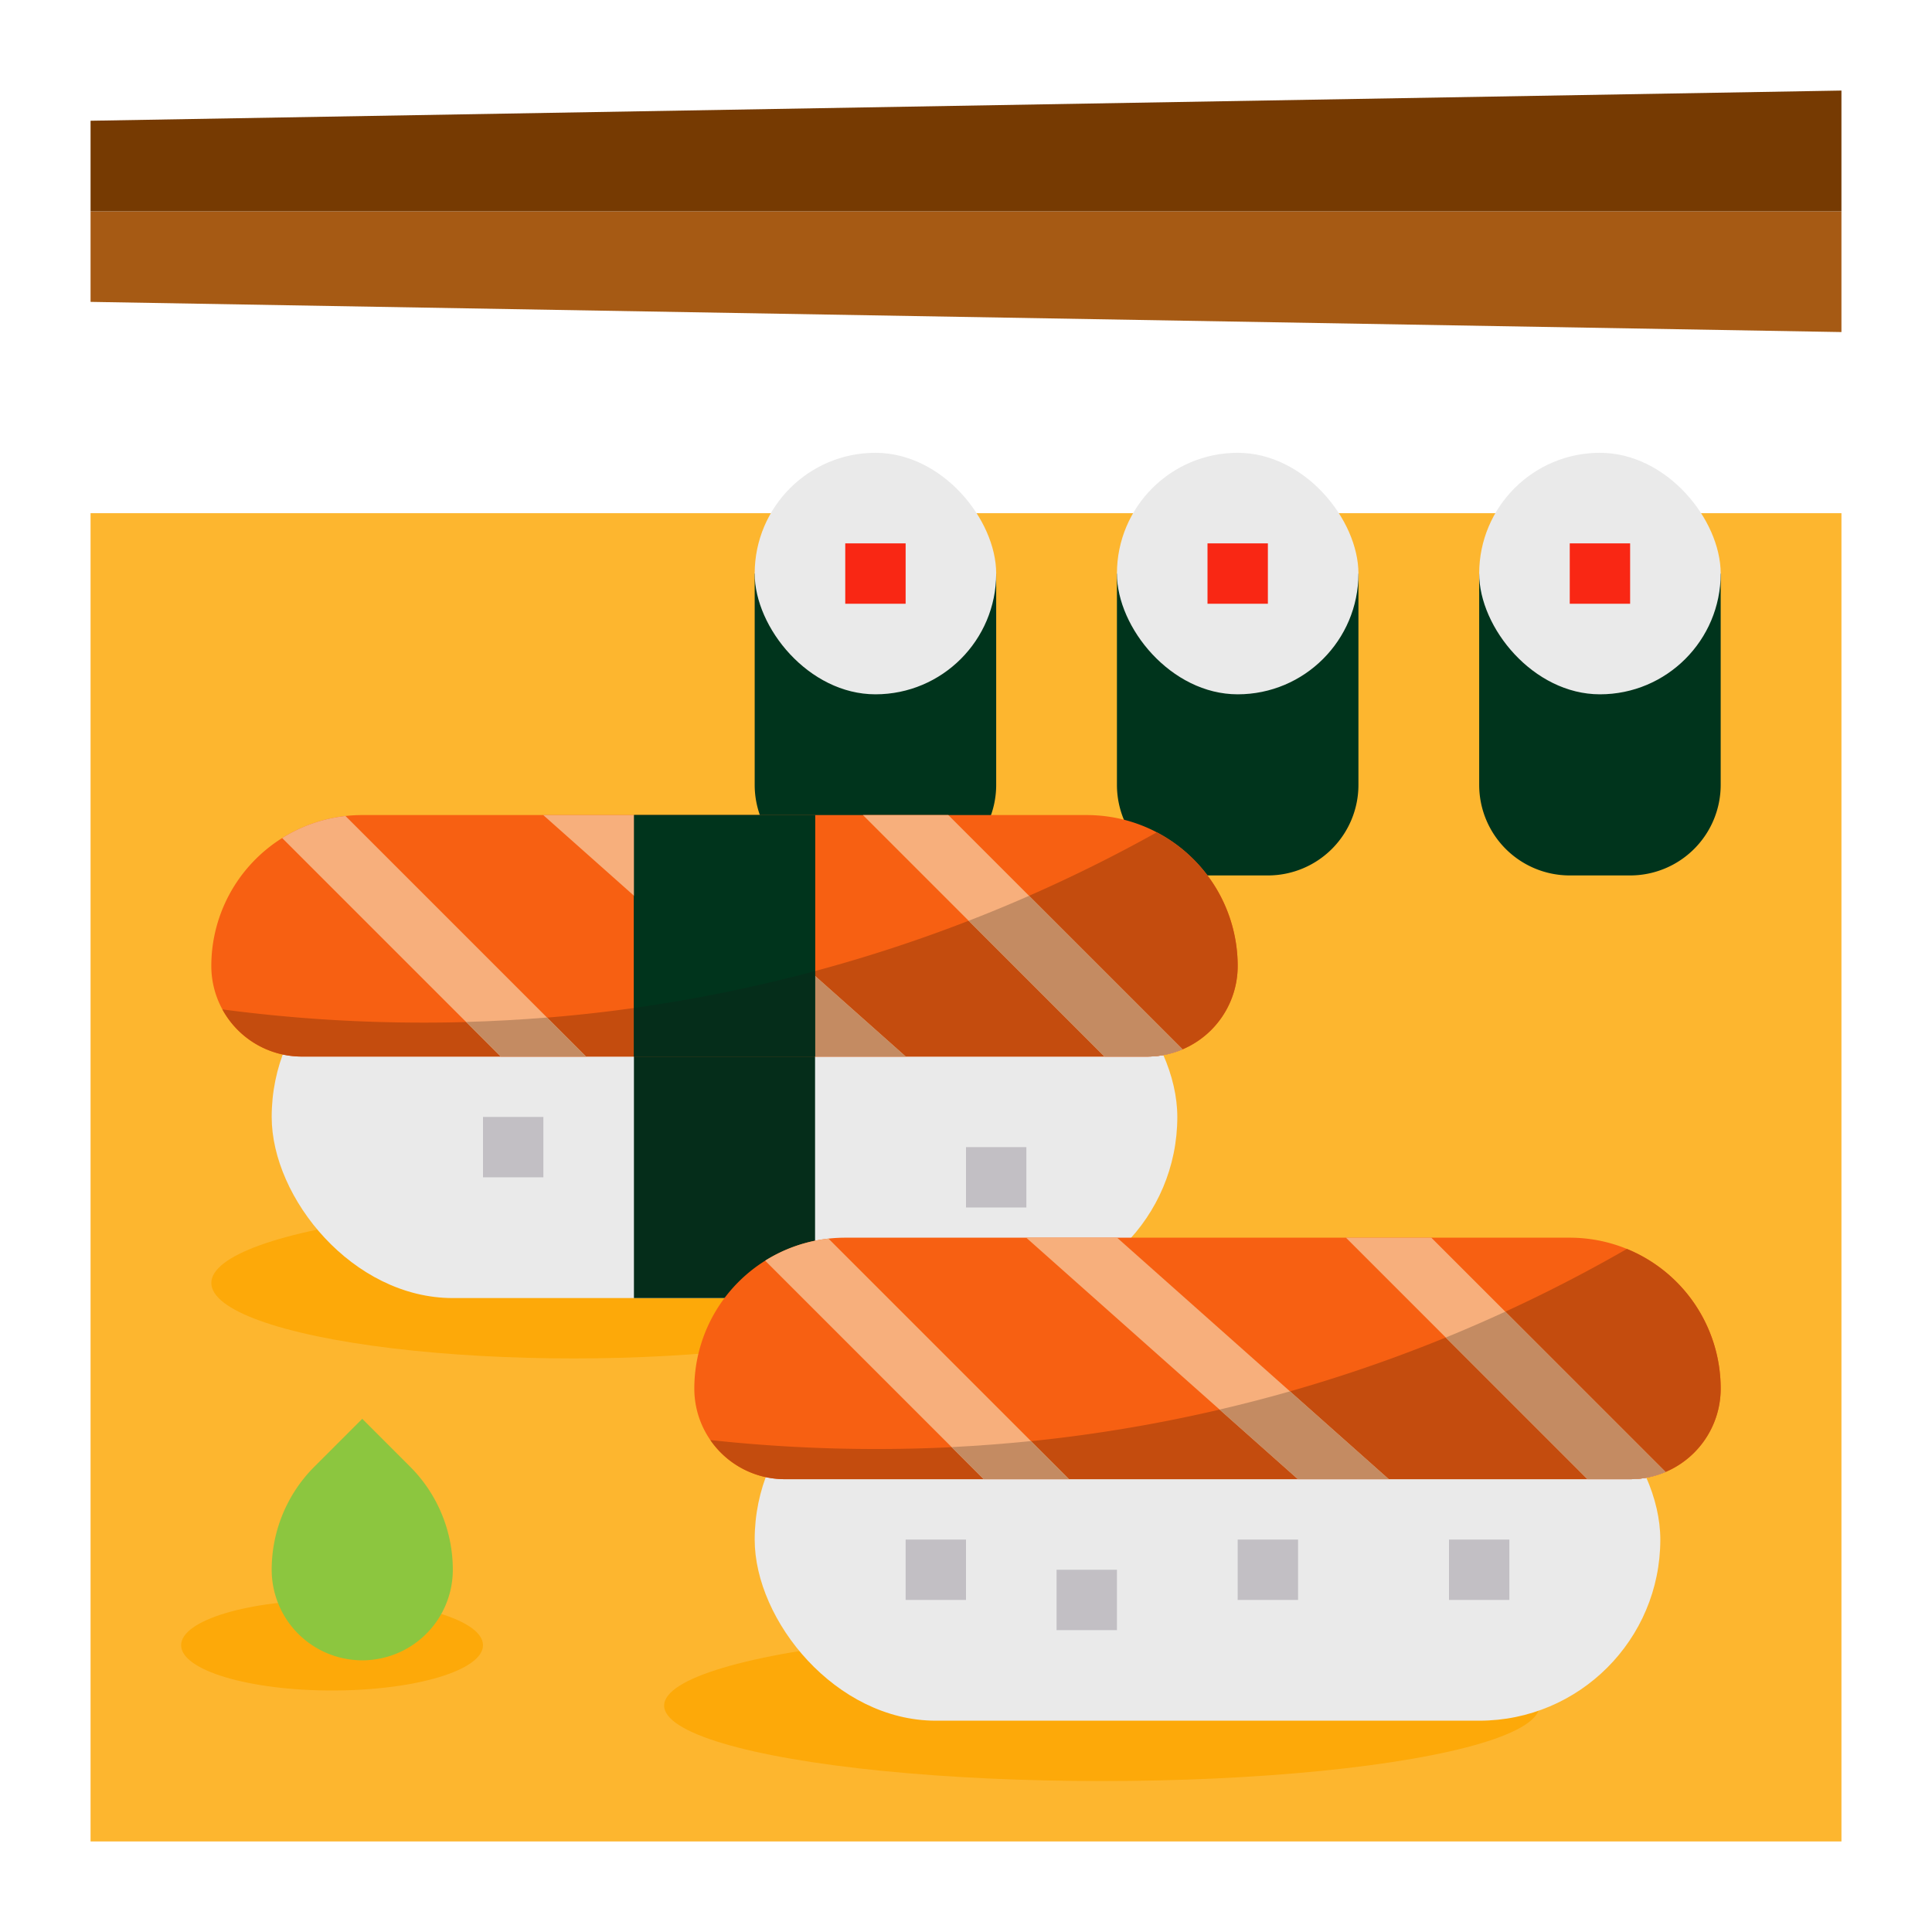 <svg height="512" viewBox="0 0 512 512" width="512" xmlns="http://www.w3.org/2000/svg"><g id="flat"><path d="m24 136h464v352h-464z" fill="#fdb62f"/><ellipse cx="152" cy="340" fill="#fda909" rx="96" ry="20"/><rect fill="#eaeaea" height="96" rx="48" width="240" x="72" y="248"/><ellipse cx="292" cy="452" fill="#fda909" rx="116" ry="20"/><rect fill="#eaeaea" height="96" rx="48" width="240" x="200" y="360"/><path d="m200 152v56a24 24 0 0 0 24 24h16a24 24 0 0 0 24-24v-56z" fill="#00341c"/><rect fill="#eaeaea" height="64" rx="32" width="64" x="200" y="120"/><path d="m224 144h16v16h-16z" fill="#f92714"/><path d="m296 152v56a24 24 0 0 0 24 24h16a24 24 0 0 0 24-24v-56z" fill="#00341c"/><rect fill="#eaeaea" height="64" rx="32" width="64" x="296" y="120"/><path d="m320 144h16v16h-16z" fill="#f92714"/><path d="m392 152v56a24 24 0 0 0 24 24h16a24 24 0 0 0 24-24v-56z" fill="#00341c"/><rect fill="#eaeaea" height="64" rx="32" width="64" x="392" y="120"/><path d="m416 144h16v16h-16z" fill="#f92714"/><path d="m80 280h224a24 24 0 0 0 24-24 40 40 0 0 0 -40-40h-192a40 40 0 0 0 -40 40 24 24 0 0 0 24 24z" fill="#f76012"/><path d="m128 296h16v16h-16z" fill="#c2bfc4"/><path d="m256 304h16v16h-16z" fill="#c2bfc4"/><path d="m488 88-464-8v-24h464z" fill="#a65a14"/><path d="m24 56h464v-32l-464 8z" fill="#763a02"/><path d="m168 216h48v128h-48z" fill="#052d1a"/><g fill="#c2bfc4"><path d="m240 408h16v16h-16z"/><path d="m280 416h16v16h-16z"/><path d="m328 408h16v16h-16z"/><path d="m384 408h16v16h-16z"/></g><ellipse cx="88" cy="436" fill="#fda909" rx="40" ry="12"/><path d="m96 440a24 24 0 0 0 24-24 38.628 38.628 0 0 0 -11.314-27.314l-12.686-12.686-12.686 12.686a38.628 38.628 0 0 0 -11.314 27.314 24 24 0 0 0 24 24z" fill="#8cc63f"/><path d="m208 392h224a24 24 0 0 0 24-24 40 40 0 0 0 -40-40h-192a40 40 0 0 0 -40 40 24 24 0 0 0 24 24z" fill="#f76012"/><path d="m431.149 330.978a398.166 398.166 0 0 1 -199.149 53.022 404.51 404.51 0 0 1 -43.753-2.373 23.968 23.968 0 0 0 19.753 10.373h224a24 24 0 0 0 24-24 40 40 0 0 0 -24.851-37.022z" fill="#c44c0e"/><path d="m202.776 334.089 57.91 57.911h22.627l-63.755-63.755a39.748 39.748 0 0 0 -16.782 5.844z" fill="#f7af7c"/><path d="m356.686 328 64 64h11.314a23.918 23.918 0 0 0 9.4-1.912l-62.087-62.088z" fill="#f7af7c"/><path d="m343.958 392h24.084l-72-64h-24.084z" fill="#f7af7c"/><path d="m383.145 354.458 37.542 37.542h11.313a23.918 23.918 0 0 0 9.4-1.912l-42.48-42.482q-7.801 3.587-15.775 6.852z" fill="#c48b62"/><path d="m323.2 373.551 20.758 18.449h24.084l-26.186-23.276q-9.237 2.633-18.656 4.827z" fill="#c48b62"/><path d="m252.184 383.5 8.5 8.5h22.626l-10.1-10.1q-10.435 1.069-21.026 1.6z" fill="#c48b62"/><path d="m306.566 220.572a398.2 398.2 0 0 1 -194.566 50.428 403.6 403.6 0 0 1 -53.067-3.5 23.994 23.994 0 0 0 21.067 12.5h224a24 24 0 0 0 24-24 39.986 39.986 0 0 0 -21.434-35.428z" fill="#c44c0e"/><path d="m228.687 216 64 64h11.313a23.918 23.918 0 0 0 9.4-1.912l-62.087-62.088z" fill="#f7af7c"/><path d="m256.7 244.016 35.987 35.984h11.313a23.918 23.918 0 0 0 9.4-1.912l-40.686-40.688q-7.914 3.478-16.014 6.616z" fill="#c48b62"/><path d="m215.958 280h24.084l-72-64h-24.084z" fill="#f7af7c"/><path d="m195.908 262.178 20.05 17.822h24.084l-25.159-22.363q-9.399 2.495-18.975 4.541z" fill="#c48b62"/><path d="m168 216h48v64h-48z" fill="#00341c"/><path d="m168 267.111v12.889h48v-22.658a397.851 397.851 0 0 1 -48 9.769z" fill="#052d1a"/><path d="m74.776 222.089 57.911 57.911h22.626l-63.755-63.755a39.748 39.748 0 0 0 -16.782 5.844z" fill="#f7af7c"/><path d="m123.518 270.832 9.169 9.168h22.626l-10.346-10.347q-10.649.869-21.449 1.179z" fill="#c48b62"/></g></svg>